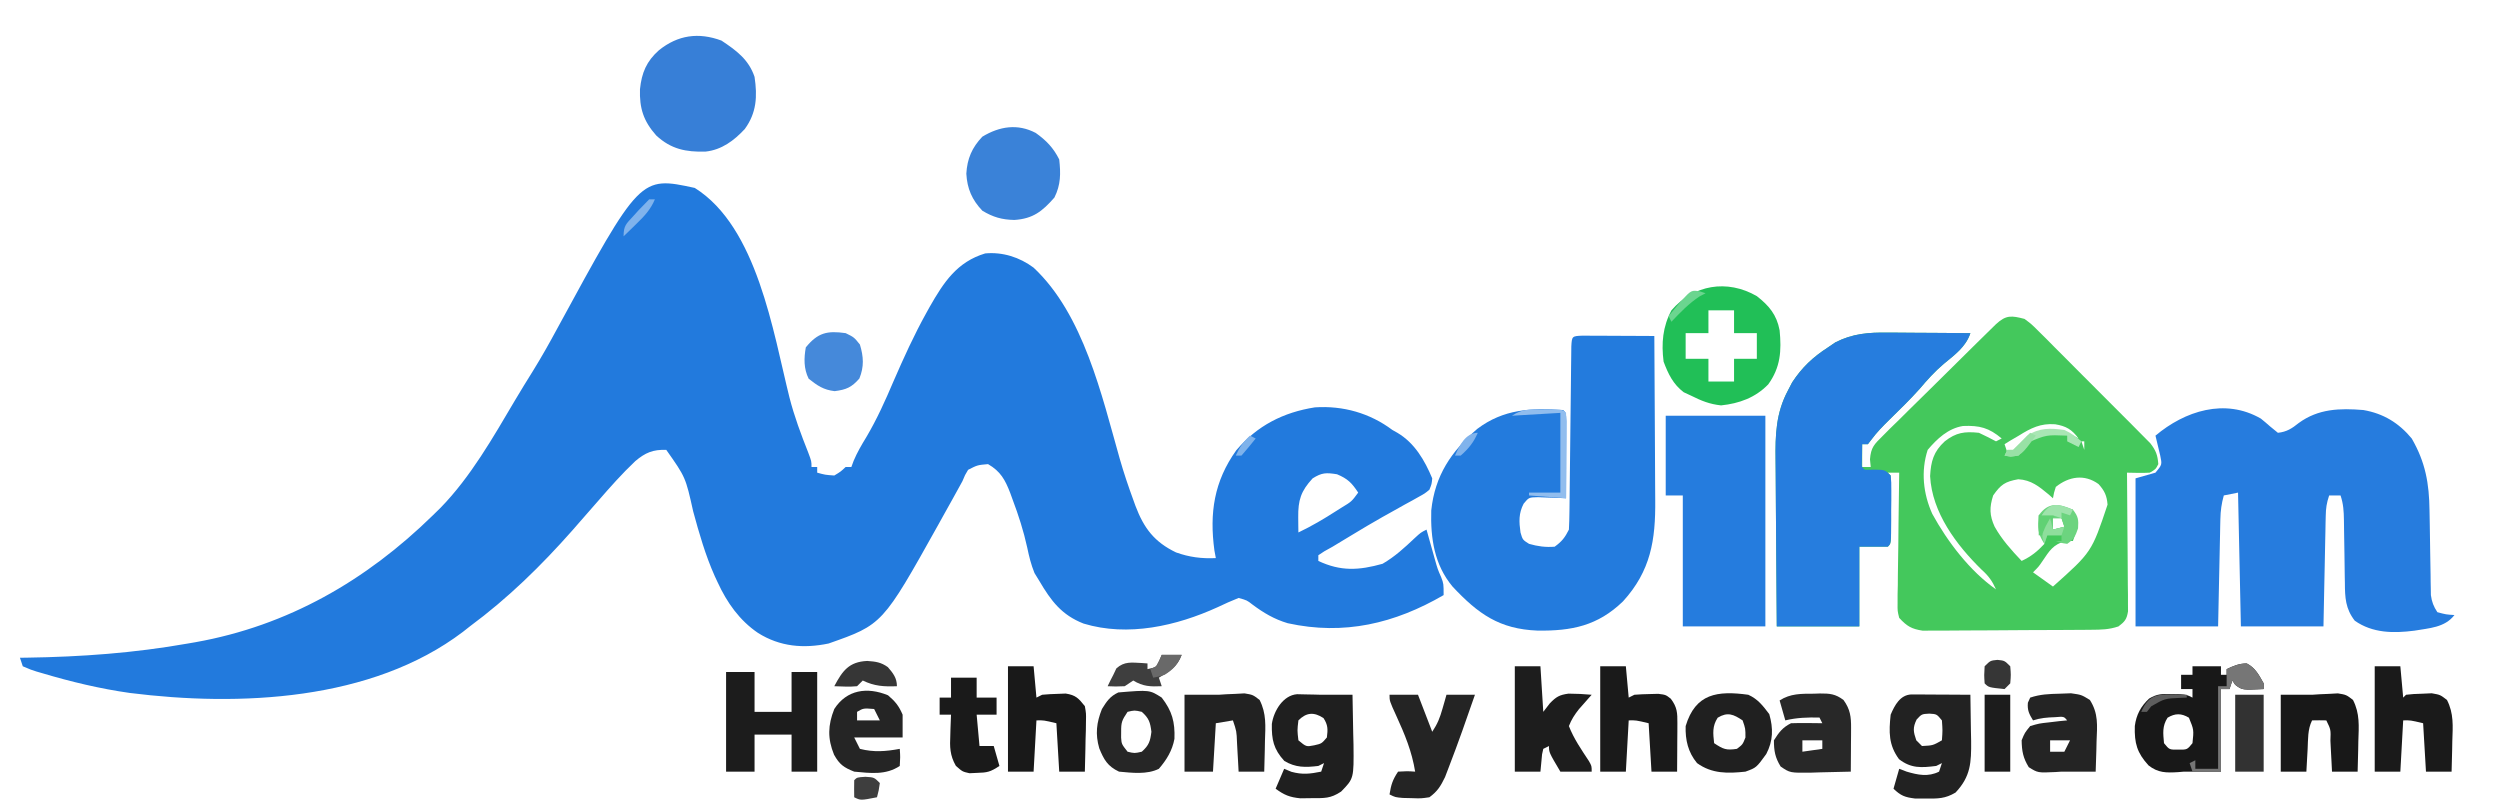 <?xml version="1.0" encoding="UTF-8"?>
<svg version="1.1" xmlns="http://www.w3.org/2000/svg" width="878" height="284">
<path d="M0 0 C21.936 13.725 27.507 50.564 33.248 73.557 C34.954 80.229 37.325 86.578 39.863 92.973 C41 96 41 96 41 98 C41.66 98 42.32 98 43 98 C43 98.66 43 99.32 43 100 C45.808 100.774 45.808 100.774 49 101 C51.248 99.648 51.248 99.648 53 98 C53.66 98 54.32 98 55 98 C55.263 97.288 55.525 96.577 55.796 95.843 C57.056 92.867 58.574 90.263 60.262 87.508 C64.007 81.171 66.936 74.64 69.812 67.875 C73.377 59.684 77.027 51.621 81.375 43.812 C81.755 43.126 82.135 42.439 82.527 41.732 C87.453 33.114 92.094 25.997 102 23 C108.137 22.432 114.091 24.339 119 28 C136.557 44.426 142.929 72.85 149.257 95.129 C150.672 100.054 152.293 104.879 154.062 109.688 C154.296 110.335 154.53 110.983 154.77 111.651 C157.757 119.563 161.45 124.362 169 128 C173.62 129.67 178.09 130.246 183 130 C182.835 129.113 182.67 128.226 182.5 127.312 C180.722 114.175 182.373 103.055 190.184 92.133 C197.557 83.475 206.659 78.815 217.812 77.062 C227.709 76.415 237.12 79.099 245 85 C245.59 85.334 246.181 85.668 246.789 86.012 C252.818 89.584 256.34 95.64 259 102 C258.807 104.022 258.807 104.022 258 106 C256.38 107.321 256.38 107.321 254.273 108.48 C253.496 108.918 252.718 109.356 251.917 109.807 C251.078 110.262 250.239 110.718 249.375 111.188 C247.64 112.159 245.906 113.132 244.172 114.105 C243.302 114.589 242.433 115.073 241.537 115.572 C237.856 117.644 234.238 119.812 230.625 122 C230.026 122.361 229.427 122.722 228.81 123.094 C227.206 124.062 225.603 125.031 224 126 C223.038 126.536 222.077 127.073 221.086 127.625 C220.398 128.079 219.709 128.532 219 129 C219 129.66 219 130.32 219 131 C226.866 134.71 233.26 134.331 241.562 132 C245.866 129.496 249.256 126.375 252.863 122.961 C255 121 255 121 257 120 C257.266 120.953 257.531 121.905 257.805 122.887 C258.334 124.768 258.334 124.768 258.875 126.688 C259.223 127.929 259.571 129.17 259.93 130.449 C260.903 133.898 260.903 133.898 262.133 136.707 C263 139 263 139 263 143 C245.805 152.978 228.04 157.227 208.25 152.875 C203.538 151.473 199.763 149.242 195.84 146.305 C193.927 144.814 193.927 144.814 191 144 C188.473 145.006 186.072 146.075 183.625 147.25 C169.174 153.835 152.15 157.728 136.551 153 C128.826 149.972 125.134 145.041 121 138 C120.165 136.639 120.165 136.639 119.312 135.25 C118.08 132.198 117.42 129.462 116.75 126.25 C115.479 120.45 113.714 114.983 111.625 109.438 C111.345 108.664 111.065 107.89 110.776 107.093 C109.005 102.529 107.411 99.54 103 97 C99.277 97.326 99.277 97.326 96 99 C94.911 100.796 94.911 100.796 94 103 C91.802 107.038 89.554 111.048 87.312 115.062 C86.712 116.145 86.112 117.227 85.494 118.342 C65.945 153.345 65.945 153.345 47 160 C38.199 161.834 29.944 161.132 22.25 156.312 C15.706 151.879 11.331 145.648 8.062 138.562 C7.729 137.85 7.395 137.138 7.052 136.404 C3.753 129.022 1.546 121.343 -0.566 113.551 C-3.219 101.62 -3.219 101.62 -10 92 C-14.676 91.817 -17.395 92.999 -20.875 95.938 C-25.548 100.348 -29.784 105.157 -34 110 C-34.895 111.023 -34.895 111.023 -35.809 112.066 C-36.367 112.704 -36.925 113.343 -37.5 114 C-38.666 115.333 -39.833 116.667 -41 118 C-41.944 119.085 -41.944 119.085 -42.906 120.191 C-53.949 132.697 -65.583 144.078 -79 154 C-79.802 154.632 -80.604 155.263 -81.43 155.914 C-113.477 180.199 -159.997 182.201 -198.432 177.364 C-208.848 175.888 -219.049 173.439 -229.125 170.438 C-229.807 170.24 -230.488 170.042 -231.191 169.839 C-233.07 169.246 -233.07 169.246 -236 168 C-236.33 167.01 -236.66 166.02 -237 165 C-236.208 164.991 -235.415 164.981 -234.599 164.972 C-215.453 164.691 -196.899 163.339 -178 160 C-177.141 159.852 -176.283 159.704 -175.398 159.551 C-142.877 153.757 -115.379 137.876 -92 115 C-90.662 113.691 -90.662 113.691 -89.297 112.355 C-78.691 101.479 -70.853 87.643 -63.16 74.633 C-61.094 71.14 -58.958 67.695 -56.812 64.25 C-53.841 59.443 -51.086 54.56 -48.406 49.586 C-19.18 -4.157 -19.18 -4.157 0 0 Z M217 102 C212.854 106.492 211.867 109.666 211.938 115.688 C211.947 116.681 211.956 117.675 211.965 118.699 C211.976 119.458 211.988 120.218 212 121 C216.661 118.773 220.98 116.23 225.312 113.438 C225.945 113.039 226.577 112.64 227.229 112.229 C230.672 110.156 230.672 110.156 233 107 C230.776 103.62 229.342 102.143 225.562 100.562 C221.701 99.953 220.284 99.959 217 102 Z " fill="#227ADD" transform="translate(244,66)"/>
<path d="M0 0 C2.461 1.833 2.461 1.833 4.888 4.257 C5.805 5.162 6.722 6.066 7.668 6.998 C8.65 7.993 9.632 8.989 10.613 9.984 C11.633 11.003 12.653 12.021 13.674 13.038 C15.808 15.169 17.933 17.308 20.051 19.454 C22.764 22.201 25.496 24.928 28.236 27.648 C30.344 29.746 32.443 31.854 34.538 33.964 C35.542 34.973 36.549 35.98 37.559 36.983 C38.969 38.387 40.364 39.806 41.759 41.226 C42.954 42.43 42.954 42.43 44.174 43.659 C46.161 46.206 46.756 47.802 47 51 C46.062 52.812 46.062 52.812 44 54 C41.325 54.159 38.682 54.051 36 54 C36.01 54.948 36.01 54.948 36.02 55.916 C36.086 62.486 36.132 69.055 36.165 75.625 C36.18 78.078 36.2 80.531 36.226 82.984 C36.263 86.506 36.28 90.028 36.293 93.551 C36.308 94.651 36.324 95.751 36.34 96.884 C36.34 97.905 36.34 98.926 36.341 99.978 C36.351 101.327 36.351 101.327 36.361 102.703 C35.923 105.488 35.232 106.327 33 108 C29.607 109.131 26.983 109.148 23.405 109.177 C22.739 109.184 22.074 109.19 21.388 109.197 C19.189 109.217 16.989 109.228 14.789 109.238 C14.037 109.242 13.285 109.246 12.51 109.251 C8.529 109.271 4.549 109.286 0.568 109.295 C-3.54 109.306 -7.647 109.341 -11.755 109.38 C-14.918 109.406 -18.08 109.415 -21.242 109.418 C-22.756 109.423 -24.27 109.435 -25.785 109.453 C-27.905 109.478 -30.025 109.477 -32.146 109.47 C-33.352 109.476 -34.557 109.482 -35.799 109.488 C-39.694 108.894 -41.343 107.889 -44 105 C-44.601 102.583 -44.601 102.583 -44.568 99.864 C-44.567 98.333 -44.567 98.333 -44.566 96.771 C-44.528 95.129 -44.528 95.129 -44.488 93.453 C-44.481 92.327 -44.474 91.2 -44.467 90.04 C-44.439 86.443 -44.376 82.847 -44.312 79.25 C-44.287 76.811 -44.265 74.372 -44.244 71.934 C-44.189 65.955 -44.105 59.978 -44 54 C-45.32 54 -46.64 54 -48 54 C-47.67 54.33 -47.34 54.66 -47 55 C-46.901 56.769 -46.869 58.541 -46.867 60.312 C-46.865 61.925 -46.865 61.925 -46.863 63.57 C-46.867 64.702 -46.871 65.834 -46.875 67 C-46.869 68.698 -46.869 68.698 -46.863 70.43 C-46.865 71.505 -46.866 72.58 -46.867 73.688 C-46.868 74.681 -46.869 75.675 -46.871 76.699 C-47 79 -47 79 -48 80 C-51.3 80 -54.6 80 -58 80 C-58 89.24 -58 98.48 -58 108 C-67.57 108 -77.14 108 -87 108 C-87.091 98.655 -87.164 89.31 -87.207 79.964 C-87.228 75.624 -87.256 71.284 -87.302 66.943 C-87.345 62.748 -87.369 58.553 -87.38 54.358 C-87.387 52.764 -87.401 51.17 -87.423 49.577 C-87.539 40.695 -87.318 33.026 -83 25 C-82.531 24.098 -82.062 23.195 -81.578 22.266 C-78.087 16.967 -74.32 13.436 -69 10 C-68.154 9.422 -67.309 8.845 -66.438 8.25 C-60.343 5.125 -54.719 4.718 -48.004 4.805 C-46.754 4.809 -46.754 4.809 -45.478 4.813 C-42.839 4.824 -40.201 4.849 -37.562 4.875 C-35.764 4.885 -33.965 4.894 -32.166 4.902 C-27.777 4.924 -23.389 4.959 -19 5 C-20.621 9.864 -24.519 12.617 -28.375 15.812 C-31.544 18.494 -34.157 21.42 -36.836 24.582 C-40.217 28.36 -43.846 31.887 -47.469 35.432 C-49.751 37.679 -51.859 39.809 -53.766 42.391 C-54.173 42.922 -54.58 43.453 -55 44 C-55.66 44 -56.32 44 -57 44 C-57 46.64 -57 49.28 -57 52 C-56.01 52 -55.02 52 -54 52 C-54.086 51.111 -54.173 50.222 -54.262 49.305 C-53.929 45.11 -52.772 44.037 -49.809 41.112 C-48.895 40.195 -47.98 39.278 -47.038 38.332 C-46.028 37.35 -45.018 36.368 -44.008 35.387 C-42.98 34.368 -41.954 33.347 -40.928 32.326 C-38.23 29.644 -35.513 26.982 -32.793 24.322 C-30.572 22.145 -28.364 19.955 -26.157 17.764 C-23.528 15.155 -20.894 12.551 -18.258 9.949 C-17.754 9.452 -17.25 8.954 -16.73 8.441 C-15.306 7.038 -13.878 5.64 -12.45 4.241 C-11.637 3.444 -10.824 2.647 -9.987 1.826 C-6.459 -1.416 -4.586 -1.195 0 0 Z M-2 41 C-3.485 41.866 -3.485 41.866 -5 42.75 C-5.66 43.163 -6.32 43.575 -7 44 C-6.67 44.99 -6.34 45.98 -6 47 C-2.297 45.766 -0.697 43.767 2 41 C6.451 38.775 12.523 39.527 17.125 41 C17.744 41.33 18.363 41.66 19 42 C16.627 38.801 14.591 37.63 10.75 37 C5.616 36.628 2.267 38.329 -2 41 Z M-34 46 C-36.428 53.478 -35.574 61.4 -32.387 68.469 C-27.023 78.259 -19.191 88.542 -10 95 C-11.303 92.081 -12.622 90.24 -15 88.125 C-23.902 79.409 -32.481 68.03 -33.145 55.207 C-32.861 50.027 -31.944 46.615 -28 43 C-24.003 39.867 -21.024 39.471 -16 40 C-13.978 40.954 -11.972 41.945 -10 43 C-9.34 42.67 -8.68 42.34 -8 42 C-12.47 38.236 -15.757 37.364 -21.602 37.609 C-26.814 38.458 -30.683 42.069 -34 46 Z M20 43 C20.33 43.99 20.66 44.98 21 46 C21 45.01 21 44.02 21 43 C20.67 43 20.34 43 20 43 Z M11 59 C10.34 61.056 10.34 61.056 10 63 C9.515 62.567 9.031 62.134 8.531 61.688 C5.133 58.864 2.342 56.563 -2.188 56.312 C-6.837 57.151 -8.298 58.151 -11 62 C-12.349 66.204 -12.291 68.983 -10.5 72.938 C-7.973 77.484 -4.561 81.239 -1 85 C2.328 83.448 4.486 81.694 7 79 C6.67 78.01 6.34 77.02 6 76 C5.625 72.5 5.625 72.5 6 69 C8.125 67 8.125 67 11 66 C14.312 66.312 14.312 66.312 17 67 C18.286 74.429 18.286 74.429 17 78 C16.134 78 15.268 78 14.375 78 C9.983 79.301 8.791 81.396 6.297 85.09 C5 87 5 87 3 89 C6.465 91.475 6.465 91.475 10 94 C23.607 81.865 23.607 81.865 29.172 65.234 C28.93 62.094 28.109 60.328 26 58 C21.054 54.418 15.593 55.325 11 59 Z M10 70 C10 71.32 10 72.64 10 74 C11.32 73.67 12.64 73.34 14 73 C13.67 72.01 13.34 71.02 13 70 C12.01 70 11.02 70 10 70 Z " fill="#44C85C" transform="translate(711,112)"/>
<path d="M0 0 C1.107 0.888 2.192 1.805 3.25 2.75 C4.611 3.864 4.611 3.864 6 5 C9.089 4.675 10.932 3.477 13.312 1.562 C20.217 -3.478 27.714 -3.671 36 -3 C43.029 -1.788 48.449 1.507 53 7 C57.842 15.386 59.13 22.809 59.246 32.316 C59.279 34.15 59.312 35.984 59.346 37.818 C59.393 40.697 59.438 43.577 59.477 46.456 C59.517 49.243 59.568 52.03 59.621 54.816 C59.63 55.677 59.638 56.537 59.647 57.424 C59.663 58.228 59.68 59.033 59.697 59.862 C59.712 60.918 59.712 60.918 59.728 61.996 C60.053 64.393 60.671 65.979 62 68 C65.059 68.816 65.059 68.816 68 69 C64.614 73.432 59.109 73.592 53.941 74.492 C46.597 75.438 39.266 75.386 33 71 C29.73 66.792 29.546 62.886 29.523 57.742 C29.508 56.957 29.492 56.172 29.476 55.364 C29.429 52.868 29.401 50.372 29.375 47.875 C29.338 45.371 29.298 42.868 29.252 40.365 C29.225 38.81 29.204 37.255 29.189 35.7 C29.143 32.544 29.006 30.017 28 27 C26.68 27 25.36 27 24 27 C23.088 29.736 22.853 31.461 22.795 34.288 C22.775 35.149 22.755 36.009 22.734 36.896 C22.718 37.821 22.701 38.746 22.684 39.699 C22.652 41.124 22.652 41.124 22.621 42.579 C22.555 45.615 22.496 48.651 22.438 51.688 C22.394 53.745 22.351 55.803 22.307 57.861 C22.199 62.907 22.1 67.954 22 73 C12.43 73 2.86 73 -7 73 C-7.33 57.49 -7.66 41.98 -8 26 C-9.65 26.33 -11.3 26.66 -13 27 C-13.795 29.823 -14.144 32.38 -14.205 35.31 C-14.225 36.15 -14.245 36.991 -14.266 37.857 C-14.291 39.204 -14.291 39.204 -14.316 40.578 C-14.337 41.505 -14.358 42.431 -14.379 43.386 C-14.445 46.341 -14.504 49.295 -14.562 52.25 C-14.606 54.255 -14.649 56.26 -14.693 58.266 C-14.801 63.177 -14.9 68.088 -15 73 C-24.57 73 -34.14 73 -44 73 C-44 55.84 -44 38.68 -44 21 C-41.69 20.34 -39.38 19.68 -37 19 C-34.663 16.188 -34.663 16.188 -35.312 13.062 C-35.843 10.698 -36.406 8.349 -37 6 C-26.69 -2.681 -12.603 -7.262 0 0 Z " fill="#267CDE" transform="translate(794,147)"/>
<path d="M0 0 C1.168 0.005 2.336 0.01 3.539 0.016 C4.799 0.019 6.059 0.022 7.357 0.026 C8.698 0.034 10.038 0.042 11.379 0.051 C12.723 0.056 14.067 0.061 15.412 0.065 C18.713 0.077 22.015 0.093 25.316 0.114 C25.386 9.328 25.439 18.543 25.472 27.758 C25.487 32.038 25.508 36.318 25.542 40.597 C25.575 44.734 25.593 48.871 25.601 53.008 C25.606 54.579 25.617 56.151 25.633 57.722 C25.773 71.784 24.065 82.61 14.312 93.313 C5.438 101.901 -3.699 103.74 -15.693 103.58 C-29.067 103.06 -36.529 97.751 -45.535 88.137 C-51.952 80.456 -53.306 71.161 -53.028 61.383 C-51.739 49.127 -46.02 40.637 -36.871 32.739 C-27.596 25.747 -17.973 25.356 -6.684 26.114 C-5.684 27.114 -5.684 27.114 -5.57 29.981 C-5.576 31.233 -5.581 32.484 -5.586 33.774 C-5.588 34.438 -5.589 35.103 -5.59 35.787 C-5.596 37.917 -5.609 40.046 -5.621 42.176 C-5.626 43.617 -5.631 45.058 -5.635 46.498 C-5.646 50.037 -5.663 53.575 -5.684 57.114 C-6.587 57.067 -7.491 57.021 -8.422 56.973 C-9.602 56.937 -10.781 56.901 -11.996 56.864 C-13.168 56.817 -14.34 56.771 -15.547 56.723 C-18.754 56.796 -18.754 56.796 -20.577 59.004 C-22.361 62.404 -22.214 65.374 -21.684 69.114 C-20.938 71.691 -20.938 71.691 -18.684 73.114 C-15.641 73.995 -12.846 74.371 -9.684 74.114 C-7.132 72.264 -6.074 70.894 -4.684 68.114 C-4.568 65.995 -4.517 63.873 -4.494 61.752 C-4.486 61.1 -4.478 60.448 -4.469 59.776 C-4.452 58.359 -4.437 56.942 -4.423 55.525 C-4.402 53.285 -4.375 51.046 -4.347 48.806 C-4.277 43.246 -4.217 37.685 -4.158 32.124 C-4.107 27.425 -4.052 22.726 -3.992 18.027 C-3.965 15.815 -3.945 13.603 -3.924 11.391 C-3.907 10.042 -3.89 8.694 -3.873 7.346 C-3.861 6.164 -3.848 4.982 -3.835 3.764 C-3.631 0.181 -3.591 0.152 0 0 Z " fill="#237BDD" transform="translate(555.684,117.886)"/>
<path d="M0 0 C1.25 0.004 1.25 0.004 2.526 0.009 C5.165 0.02 7.803 0.045 10.441 0.07 C12.24 0.08 14.039 0.089 15.838 0.098 C20.227 0.12 24.615 0.154 29.004 0.195 C27.383 5.059 23.485 7.812 19.629 11.008 C16.46 13.689 13.847 16.615 11.168 19.777 C7.787 23.555 4.158 27.083 0.535 30.627 C-1.747 32.874 -3.855 35.004 -5.762 37.586 C-6.169 38.117 -6.576 38.648 -6.996 39.195 C-7.656 39.195 -8.316 39.195 -8.996 39.195 C-9.017 40.495 -9.037 41.794 -9.059 43.133 C-9.07 43.864 -9.082 44.595 -9.094 45.348 C-9.202 47.213 -9.202 47.213 -7.996 48.195 C-6.295 48.164 -6.295 48.164 -4.559 48.133 C-0.996 48.195 -0.996 48.195 1.004 50.195 C1.247 52.61 1.247 52.61 1.234 55.605 C1.232 56.677 1.231 57.749 1.229 58.854 C1.21 60.539 1.21 60.539 1.191 62.258 C1.191 63.385 1.19 64.512 1.189 65.674 C1.144 74.055 1.144 74.055 0.004 75.195 C-3.296 75.195 -6.596 75.195 -9.996 75.195 C-9.996 84.435 -9.996 93.675 -9.996 103.195 C-19.566 103.195 -29.136 103.195 -38.996 103.195 C-39.087 93.85 -39.16 84.505 -39.203 75.159 C-39.224 70.819 -39.252 66.479 -39.298 62.139 C-39.342 57.944 -39.365 53.749 -39.376 49.553 C-39.383 47.96 -39.397 46.366 -39.419 44.772 C-39.535 35.89 -39.314 28.221 -34.996 20.195 C-34.527 19.293 -34.058 18.391 -33.574 17.461 C-30.083 12.162 -26.316 8.631 -20.996 5.195 C-20.15 4.618 -19.305 4.04 -18.434 3.445 C-12.339 0.32 -6.715 -0.087 0 0 Z " fill="#267DDE" transform="translate(662.996,116.805)"/>
<path d="M0 0 C11.55 0 23.1 0 35 0 C35 24.42 35 48.84 35 74 C25.43 74 15.86 74 6 74 C6 58.82 6 43.64 6 28 C4.02 28 2.04 28 0 28 C0 18.76 0 9.52 0 0 Z " fill="#257CDE" transform="translate(585,146)"/>
<path d="M0 0 C5.19 3.46 9.563 6.619 11.625 12.75 C12.643 19.599 12.351 25.375 8.191 31.062 C4.42 35.126 0.078 38.376 -5.574 38.988 C-12.484 39.194 -17.736 38.13 -22.91 33.324 C-27.422 28.234 -28.816 23.74 -28.617 17.086 C-28.017 11.297 -26.327 7.265 -21.938 3.375 C-15.298 -1.942 -8.075 -2.991 0 0 Z " fill="#377FD7" transform="translate(253.375,14.25)"/>
<path d="M0 0 C4.292 3.361 6.967 6.525 8 12 C8.708 19.204 8.324 25.017 4 31 C-0.551 35.678 -6.171 37.702 -12.562 38.375 C-16.557 37.939 -19.414 36.793 -23 35 C-24.33 34.381 -24.33 34.381 -25.688 33.75 C-29.385 30.952 -31.122 27.341 -32.75 23 C-33.557 16.548 -33.072 10.777 -30 5 C-22.251 -3.99 -10.468 -6.039 0 0 Z M-17 5 C-17 7.64 -17 10.28 -17 13 C-19.64 13 -22.28 13 -25 13 C-25 15.97 -25 18.94 -25 22 C-22.36 22 -19.72 22 -17 22 C-17 24.64 -17 27.28 -17 30 C-14.03 30 -11.06 30 -8 30 C-8 27.36 -8 24.72 -8 22 C-5.36 22 -2.72 22 0 22 C0 19.03 0 16.06 0 13 C-2.64 13 -5.28 13 -8 13 C-8 10.36 -8 7.72 -8 5 C-10.97 5 -13.94 5 -17 5 Z " fill="#21BF57" transform="translate(617,104)"/>
<path d="M0 0 C3.061 1.58 4.264 4.072 5.938 7 C5.938 7.66 5.938 8.32 5.938 9 C-1.57 9.369 -1.57 9.369 -4.062 7.5 C-4.558 6.758 -4.558 6.758 -5.062 6 C-5.393 6.99 -5.723 7.98 -6.062 9 C-7.053 9 -8.043 9 -9.062 9 C-9.062 18.57 -9.062 28.14 -9.062 38 C-13.396 38 -17.729 38 -22.062 38 C-22.739 38.058 -23.416 38.116 -24.113 38.176 C-28.254 38.426 -31.155 38.449 -34.5 35.812 C-38.544 31.374 -39.488 28.048 -39.316 21.992 C-38.809 18.013 -37.203 15.072 -34.305 12.348 C-31.494 10.658 -29.694 10.662 -26.438 10.75 C-25.476 10.765 -24.514 10.781 -23.523 10.797 C-21.062 11 -21.062 11 -19.062 12 C-19.062 11.01 -19.062 10.02 -19.062 9 C-20.383 9 -21.703 9 -23.062 9 C-23.062 7.35 -23.062 5.7 -23.062 4 C-21.742 4 -20.422 4 -19.062 4 C-19.062 3.01 -19.062 2.02 -19.062 1 C-15.762 1 -12.463 1 -9.062 1 C-9.062 1.99 -9.062 2.98 -9.062 4 C-8.402 4 -7.742 4 -7.062 4 C-7.062 3.34 -7.062 2.68 -7.062 2 C-4.639 0.855 -2.703 0 0 0 Z M-27.812 19.062 C-29.736 22.043 -29.376 24.547 -29.062 28 C-27.177 30.316 -27.177 30.316 -24.062 30.25 C-20.948 30.316 -20.948 30.316 -19.062 28 C-18.569 23.295 -18.569 23.295 -20.312 19.062 C-22.957 17.457 -25.168 17.457 -27.812 19.062 Z " fill="#181818" transform="translate(789.062,233)"/>
<path d="M0 0 C3.711 2.641 6.213 5.238 8.25 9.312 C8.794 14.267 8.814 18.184 6.562 22.688 C2.289 27.538 -0.934 30.125 -7.5 30.562 C-11.86 30.466 -14.961 29.6 -18.75 27.312 C-22.392 23.478 -24.074 19.588 -24.375 14.312 C-24.074 9.037 -22.392 5.147 -18.75 1.312 C-12.702 -2.339 -6.353 -3.34 0 0 Z " fill="#3A82D8" transform="translate(363.75,46.688)"/>
<path d="M0 0 C0.958 0.005 1.917 0.01 2.904 0.016 C4.456 0.021 4.456 0.021 6.039 0.026 C7.127 0.034 8.216 0.042 9.338 0.051 C10.976 0.058 10.976 0.058 12.648 0.065 C15.357 0.077 18.066 0.093 20.775 0.114 C20.863 4.322 20.916 8.53 20.963 12.739 C20.988 13.928 21.013 15.118 21.039 16.344 C21.102 23.883 20.918 28.782 15.56 34.461 C11.935 36.612 9.406 36.613 5.213 36.551 C3.262 36.549 3.262 36.549 1.271 36.547 C-2.277 36.107 -3.688 35.547 -6.225 33.114 C-5.235 29.649 -5.235 29.649 -4.225 26.114 C-3.359 26.444 -2.492 26.774 -1.6 27.114 C2.368 28.289 5.966 29.018 9.775 27.114 C10.105 26.124 10.435 25.134 10.775 24.114 C10.115 24.444 9.455 24.774 8.775 25.114 C3.568 25.759 -0.042 26.031 -4.287 22.739 C-7.97 17.749 -7.876 13.194 -7.225 7.114 C-5.783 3.719 -3.885 0.198 0 0 Z M1.9 8.801 C0.474 11.733 0.733 13.067 1.775 16.114 C2.435 16.774 3.095 17.434 3.775 18.114 C7.601 17.926 7.601 17.926 10.775 16.114 C11.025 12.655 11.025 12.655 10.775 9.114 C8.95 6.895 8.95 6.895 6.338 6.739 C3.68 6.886 3.68 6.886 1.9 8.801 Z " fill="#222222" transform="translate(671.225,243.886)"/>
<path d="M0 0 C3.3 0 6.6 0 10 0 C10 4.62 10 9.24 10 14 C14.29 14 18.58 14 23 14 C23 9.38 23 4.76 23 0 C25.97 0 28.94 0 32 0 C32 11.55 32 23.1 32 35 C29.03 35 26.06 35 23 35 C23 30.71 23 26.42 23 22 C18.71 22 14.42 22 10 22 C10 26.29 10 30.58 10 35 C6.7 35 3.4 35 0 35 C0 23.45 0 11.9 0 0 Z " fill="#1C1C1C" transform="translate(255,236)"/>
<path d="M0 0 C0.98 0.023 1.959 0.046 2.969 0.07 C3.948 0.088 4.928 0.106 5.938 0.125 C7.19 0.16 7.19 0.16 8.469 0.195 C9.129 0.195 9.789 0.195 10.469 0.195 C13.469 0.195 16.469 0.195 19.469 0.195 C19.585 4.737 19.656 9.278 19.719 13.82 C19.752 15.106 19.786 16.391 19.82 17.715 C19.944 29.608 19.944 29.608 15.469 34.195 C11.716 36.697 9.571 36.495 5.094 36.508 C3.787 36.525 2.48 36.541 1.133 36.559 C-2.633 36.185 -4.514 35.403 -7.531 33.195 C-6.046 29.73 -6.046 29.73 -4.531 26.195 C-3.263 26.721 -3.263 26.721 -1.969 27.258 C1.919 28.318 4.553 27.978 8.469 27.195 C8.799 26.205 9.129 25.215 9.469 24.195 C8.809 24.525 8.149 24.855 7.469 25.195 C2.93 25.739 -0.486 25.818 -4.469 23.445 C-8.261 19.308 -8.968 15.943 -8.859 10.449 C-8.185 5.816 -4.897 0.378 0 0 Z M0.469 9.195 C0.052 12.695 0.052 12.695 0.469 16.195 C3.228 18.492 3.228 18.492 6.031 17.945 C8.619 17.357 8.619 17.357 10.469 15.195 C10.834 12.349 10.871 10.809 9.281 8.383 C5.91 6.174 3.276 6.388 0.469 9.195 Z " fill="#1F1F1F" transform="translate(455.531,243.805)"/>
<path d="M0 0 C2.97 0 5.94 0 9 0 C9.33 3.63 9.66 7.26 10 11 C10.66 10.67 11.32 10.34 12 10 C13.786 9.827 15.581 9.733 17.375 9.688 C18.331 9.65 19.288 9.613 20.273 9.574 C23.811 10.127 24.782 11.234 27 14 C27.454 16.565 27.454 16.565 27.391 19.422 C27.371 20.959 27.371 20.959 27.352 22.527 C27.318 23.591 27.285 24.654 27.25 25.75 C27.232 26.829 27.214 27.908 27.195 29.02 C27.148 31.681 27.082 34.34 27 37 C24.03 37 21.06 37 18 37 C17.67 31.39 17.34 25.78 17 20 C12.523 18.935 12.523 18.935 10 19 C9.67 24.94 9.34 30.88 9 37 C6.03 37 3.06 37 0 37 C0 24.79 0 12.58 0 0 Z " fill="#191919" transform="translate(354,234)"/>
<path d="M0 0 C2.97 0 5.94 0 9 0 C9.33 3.63 9.66 7.26 10 11 C10.33 10.67 10.66 10.34 11 10 C13.582 9.727 13.582 9.727 16.812 9.625 C17.871 9.576 18.929 9.527 20.02 9.477 C23 10 23 10 25.371 11.816 C27.818 16.599 27.426 21.028 27.25 26.312 C27.232 27.339 27.214 28.366 27.195 29.424 C27.148 31.95 27.083 34.475 27 37 C24.03 37 21.06 37 18 37 C17.67 31.39 17.34 25.78 17 20 C12.523 18.935 12.523 18.935 10 19 C9.67 24.94 9.34 30.88 9 37 C6.03 37 3.06 37 0 37 C0 24.79 0 12.58 0 0 Z " fill="#1A1A1A" transform="translate(834,234)"/>
<path d="M0 0 C2.97 0 5.94 0 9 0 C9.33 3.63 9.66 7.26 10 11 C10.66 10.67 11.32 10.34 12 10 C13.808 9.853 15.623 9.779 17.438 9.75 C18.89 9.711 18.89 9.711 20.371 9.672 C23 10 23 10 24.785 11.391 C27.039 14.377 27.119 16.319 27.098 20.008 C27.094 20.994 27.091 21.98 27.088 22.996 C27.08 24.029 27.071 25.061 27.062 26.125 C27.058 27.165 27.053 28.206 27.049 29.277 C27.037 31.852 27.021 34.426 27 37 C24.03 37 21.06 37 18 37 C17.67 31.39 17.34 25.78 17 20 C12.523 18.935 12.523 18.935 10 19 C9.67 24.94 9.34 30.88 9 37 C6.03 37 3.06 37 0 37 C0 24.79 0 12.58 0 0 Z " fill="#1A1A1A" transform="translate(562,234)"/>
<path d="M0 0 C2.97 0 5.94 0 9 0 C9.33 5.28 9.66 10.56 10 16 C11.145 14.515 11.145 14.515 12.312 13 C14.539 10.714 15.644 10.05 18.848 9.602 C21.587 9.623 24.274 9.738 27 10 C26.59 10.459 26.18 10.918 25.758 11.391 C25.219 12.004 24.68 12.618 24.125 13.25 C23.591 13.853 23.058 14.457 22.508 15.078 C20.991 17.012 19.876 18.702 19 21 C20.71 25.425 23.415 29.312 26.012 33.266 C27 35 27 35 27 37 C23.37 37 19.74 37 16 37 C12 30.25 12 30.25 12 28 C11.34 28.33 10.68 28.66 10 29 C9.535 30.895 9.535 30.895 9.375 33.062 C9.251 34.362 9.127 35.661 9 37 C6.03 37 3.06 37 0 37 C0 24.79 0 12.58 0 0 Z " fill="#1D1D1D" transform="translate(532,234)"/>
<path d="M0 0 C1.067 -0.037 1.067 -0.037 2.156 -0.074 C5.649 -0.094 7.613 0.084 10.438 2.211 C12.812 5.499 13.123 8.104 13.098 12.043 C13.094 12.936 13.091 13.828 13.088 14.748 C13.08 15.677 13.071 16.606 13.062 17.562 C13.058 18.503 13.053 19.443 13.049 20.412 C13.037 22.733 13.021 25.054 13 27.375 C9.417 27.491 5.834 27.562 2.25 27.625 C1.234 27.659 0.218 27.692 -0.828 27.727 C-8.34 27.825 -8.34 27.825 -11.641 25.574 C-13.594 22.414 -14 20.083 -14 16.375 C-12.234 13.573 -10.97 11.86 -8 10.375 C-6.126 10.305 -4.25 10.291 -2.375 10.312 C-0.871 10.326 -0.871 10.326 0.664 10.34 C1.435 10.351 2.206 10.363 3 10.375 C2.67 9.715 2.34 9.055 2 8.375 C-2.161 8.293 -5.947 8.393 -10 9.375 C-10.66 7.065 -11.32 4.755 -12 2.375 C-8.221 -0.085 -4.36 0.008 0 0 Z M-4 16.375 C-4 17.695 -4 19.015 -4 20.375 C-0.535 19.88 -0.535 19.88 3 19.375 C3 18.385 3 17.395 3 16.375 C0.69 16.375 -1.62 16.375 -4 16.375 Z " fill="#282828" transform="translate(637,243.625)"/>
<path d="M0 0 C4 0 8 0 12 0 C12.884 -0.058 13.769 -0.116 14.68 -0.176 C16.261 -0.243 16.261 -0.243 17.875 -0.312 C19.449 -0.4 19.449 -0.4 21.055 -0.488 C24 0 24 0 26.367 1.812 C28.818 6.597 28.426 11.024 28.25 16.312 C28.232 17.339 28.214 18.366 28.195 19.424 C28.148 21.95 28.083 24.475 28 27 C25.03 27 22.06 27 19 27 C18.939 25.868 18.879 24.736 18.816 23.57 C18.732 22.089 18.647 20.607 18.562 19.125 C18.523 18.379 18.484 17.632 18.443 16.863 C18.284 12.8 18.284 12.8 17 9 C15.02 9.33 13.04 9.66 11 10 C10.67 15.61 10.34 21.22 10 27 C6.7 27 3.4 27 0 27 C0 18.09 0 9.18 0 0 Z " fill="#222222" transform="translate(416,244)"/>
<path d="M0 0 C3.3 0 6.6 0 10 0 C11.65 4.29 13.3 8.58 15 13 C16.904 10.144 17.695 8.069 18.625 4.812 C18.885 3.911 19.146 3.01 19.414 2.082 C19.607 1.395 19.801 0.708 20 0 C23.3 0 26.6 0 30 0 C27.073 8.479 24.108 16.945 20.875 25.312 C20.419 26.505 19.962 27.697 19.492 28.926 C17.956 32.091 16.843 33.934 14 36 C11.055 36.426 11.055 36.426 7.875 36.312 C6.293 36.276 6.293 36.276 4.68 36.238 C2 36 2 36 0 35 C0.547 31.625 1.055 29.918 3 27 C6.125 26.812 6.125 26.812 9 27 C7.862 19.921 5.356 13.884 2.388 7.41 C0 2.179 0 2.179 0 0 Z " fill="#242424" transform="translate(488,244)"/>
<path d="M0 0 C1.307 -0.049 2.614 -0.098 3.961 -0.148 C7.625 0.375 7.625 0.375 10.582 2.191 C13.628 6.939 13.167 11.177 12.938 16.688 C12.915 17.714 12.892 18.741 12.869 19.799 C12.81 22.326 12.728 24.85 12.625 27.375 C8.625 27.375 4.625 27.375 0.625 27.375 C-0.425 27.445 -0.425 27.445 -1.496 27.516 C-7.683 27.808 -7.683 27.808 -10.875 25.812 C-12.876 22.56 -13.308 20.188 -13.375 16.375 C-12.297 13.734 -12.297 13.734 -10.375 11.375 C-7.238 10.449 -7.238 10.449 -3.688 10.062 C-1.918 9.852 -1.918 9.852 -0.113 9.637 C0.79 9.55 1.694 9.464 2.625 9.375 C1.47 7.993 1.47 7.993 -1.688 8.25 C-4.521 8.346 -6.711 8.523 -9.375 9.375 C-10.742 7.123 -11.416 5.849 -11.188 3.188 C-10.919 2.589 -10.651 1.991 -10.375 1.375 C-6.802 0.184 -3.767 0.096 0 0 Z M-3.375 16.375 C-3.375 17.695 -3.375 19.015 -3.375 20.375 C-1.725 20.375 -0.075 20.375 1.625 20.375 C2.285 19.055 2.945 17.735 3.625 16.375 C1.315 16.375 -0.995 16.375 -3.375 16.375 Z " fill="#242424" transform="translate(723.375,243.625)"/>
<path d="M0 0 C3.416 1.551 5.121 3.842 7.375 6.812 C8.812 11.84 8.724 16.204 6.312 20.812 C2.828 25.615 2.828 25.615 -1 27 C-7.187 27.672 -12.789 27.778 -18 24 C-21.156 20.191 -22.149 15.895 -22 11 C-18.558 -0.472 -10.832 -1.486 0 0 Z M-10.75 8.062 C-12.691 11.072 -12.38 13.519 -12 17 C-8.779 19.148 -7.74 19.561 -4 19 C-1.971 17.462 -1.971 17.462 -1 15 C-0.993 11.873 -0.993 11.873 -2 9 C-5.186 6.876 -7.252 5.939 -10.75 8.062 Z " fill="#202020" transform="translate(614,244)"/>
<path d="M0 0 C3.667 0 7.333 0 11 0 C11.884 -0.058 12.769 -0.116 13.68 -0.176 C15.261 -0.243 15.261 -0.243 16.875 -0.312 C18.449 -0.4 18.449 -0.4 20.055 -0.488 C23 0 23 0 25.367 1.812 C27.818 6.597 27.426 11.024 27.25 16.312 C27.232 17.339 27.214 18.366 27.195 19.424 C27.148 21.95 27.083 24.475 27 27 C24.03 27 21.06 27 18 27 C17.939 25.784 17.879 24.569 17.816 23.316 C17.732 21.732 17.647 20.147 17.562 18.562 C17.523 17.76 17.484 16.958 17.443 16.131 C17.595 12.248 17.595 12.248 16 9 C14.334 8.959 12.666 8.957 11 9 C9.414 12.172 9.621 15.635 9.438 19.125 C9.394 19.879 9.351 20.633 9.307 21.41 C9.201 23.273 9.1 25.137 9 27 C6.03 27 3.06 27 0 27 C0 18.09 0 9.18 0 0 Z " fill="#181818" transform="translate(801,244)"/>
<path d="M0 0 C2.544 2.17 3.818 3.716 5.125 6.812 C5.125 9.453 5.125 12.092 5.125 14.812 C-0.485 14.812 -6.095 14.812 -11.875 14.812 C-11.215 16.133 -10.555 17.453 -9.875 18.812 C-4.978 20.061 -0.81 19.719 4.125 18.812 C4.312 21.688 4.312 21.688 4.125 24.812 C-0.772 28.077 -6.154 27.354 -11.875 26.812 C-15.553 25.354 -17.05 24.297 -18.961 20.859 C-21.281 15.189 -21.138 10.48 -18.875 4.812 C-14.489 -1.979 -7.323 -3.025 0 0 Z M-10.875 5.812 C-10.875 6.803 -10.875 7.793 -10.875 8.812 C-8.235 8.812 -5.595 8.812 -2.875 8.812 C-3.535 7.492 -4.195 6.173 -4.875 4.812 C-8.651 4.514 -8.651 4.514 -10.875 5.812 Z " fill="#252525" transform="translate(311.875,244.188)"/>
<path d="M0 0 C3.636 4.717 4.692 8.546 4.465 14.492 C3.7 18.616 1.719 21.844 -1 25 C-5.188 27.094 -10.438 26.415 -15 26 C-19.02 24.113 -20.31 21.791 -21.938 17.812 C-23.386 12.818 -22.908 8.803 -21 4 C-19.298 1.276 -18.174 -0.455 -15.25 -1.812 C-4.269 -2.728 -4.269 -2.728 0 0 Z M-12 5 C-13.998 7.997 -14.276 8.633 -14.25 12 C-14.255 12.681 -14.26 13.361 -14.266 14.062 C-14.099 16.324 -14.099 16.324 -12 19 C-9.543 19.584 -9.543 19.584 -7 19 C-4.491 16.75 -4.043 15.347 -3.625 12 C-4.043 8.653 -4.491 7.25 -7 5 C-9.543 4.416 -9.543 4.416 -12 5 Z " fill="#262626" transform="translate(408,245)"/>
<path d="M0 0 C2.97 0 5.94 0 9 0 C9 2.31 9 4.62 9 7 C11.31 7 13.62 7 16 7 C16 8.98 16 10.96 16 13 C13.69 13 11.38 13 9 13 C9.33 16.63 9.66 20.26 10 24 C11.65 24 13.3 24 15 24 C15.66 26.31 16.32 28.62 17 31 C13.836 33.109 12.735 33.344 9.062 33.438 C7.781 33.497 7.781 33.497 6.473 33.559 C4 33 4 33 1.699 30.961 C-0.41 27.285 -0.454 24.295 -0.25 20.188 C-0.232 19.495 -0.214 18.802 -0.195 18.088 C-0.149 16.391 -0.077 14.695 0 13 C-1.32 13 -2.64 13 -4 13 C-4 11.02 -4 9.04 -4 7 C-2.68 7 -1.36 7 0 7 C0 4.69 0 2.38 0 0 Z " fill="#1A1A1A" transform="translate(334,238)"/>
<path d="M0 0 C2.938 1.438 2.938 1.438 5 4 C6.293 8.303 6.504 11.752 4.812 15.938 C2.068 19.06 0.232 19.839 -3.875 20.375 C-7.822 19.901 -9.91 18.443 -13 16 C-14.753 12.494 -14.678 8.816 -14 5 C-9.788 -0.16 -6.51 -0.93 0 0 Z " fill="#4589DA" transform="translate(297,117)"/>
<path d="M0 0 C3.3 0 6.6 0 10 0 C10 8.91 10 17.82 10 27 C6.7 27 3.4 27 0 27 C0 18.09 0 9.18 0 0 Z " fill="#323232" transform="translate(785,244)"/>
<path d="M0 0 C2.97 0 5.94 0 9 0 C9 8.91 9 17.82 9 27 C6.03 27 3.06 27 0 27 C0 18.09 0 9.18 0 0 Z " fill="#1C1C1C" transform="translate(697,244)"/>
<path d="M0 0 C2.31 0 4.62 0 7 0 C5.498 4.206 2.714 5.739 -1 8 C-0.67 8.99 -0.34 9.98 0 11 C-3.947 11.179 -6.598 11.094 -10 9 C-10.99 9.66 -11.98 10.32 -13 11 C-16.188 11.125 -16.188 11.125 -19 11 C-18.372 9.648 -17.696 8.318 -17 7 C-16.649 6.258 -16.299 5.515 -15.938 4.75 C-13.097 2.184 -10.565 2.694 -6.863 2.859 C-5.941 2.929 -5.941 2.929 -5 3 C-5 3.66 -5 4.32 -5 5 C-1.887 4.331 -1.887 4.331 -0.812 1.938 C-0.544 1.298 -0.276 0.659 0 0 Z " fill="#3E3E3E" transform="translate(408,230)"/>
<path d="M0 0 C3.061 1.58 4.264 4.072 5.938 7 C5.938 7.66 5.938 8.32 5.938 9 C-1.57 9.369 -1.57 9.369 -4.062 7.5 C-4.393 7.005 -4.723 6.51 -5.062 6 C-5.393 6.99 -5.723 7.98 -6.062 9 C-7.053 9 -8.043 9 -9.062 9 C-9.062 18.57 -9.062 28.14 -9.062 38 C-12.363 38 -15.662 38 -19.062 38 C-19.558 36.515 -19.558 36.515 -20.062 35 C-19.073 34.505 -19.073 34.505 -18.062 34 C-18.062 34.99 -18.062 35.98 -18.062 37 C-15.422 37 -12.783 37 -10.062 37 C-10.062 27.43 -10.062 17.86 -10.062 8 C-9.072 8 -8.082 8 -7.062 8 C-7.062 6.02 -7.062 4.04 -7.062 2 C-4.639 0.855 -2.703 0 0 0 Z " fill="#767676" transform="translate(789.062,233)"/>
<path d="M0 0 C1.886 2.379 2.034 3.539 1.812 6.562 C0.93 9.211 0.325 10.45 -2 12 C-4.188 11.688 -4.188 11.688 -6 11 C-5.34 11 -4.68 11 -4 11 C-4 10.34 -4 9.68 -4 9 C-5.65 9 -7.3 9 -9 9 C-9.33 9.99 -9.66 10.98 -10 12 C-12.463 8.305 -12.39 6.367 -12 2 C-8.684 -2.737 -4.879 -2.18 0 0 Z M-7 3 C-7 4.32 -7 5.64 -7 7 C-5.68 6.67 -4.36 6.34 -3 6 C-3.33 5.01 -3.66 4.02 -4 3 C-4.99 3 -5.98 3 -7 3 Z " fill="#6CD47F" transform="translate(728,179)"/>
<path d="M0 0 C2.981 0.211 4.815 0.431 7.258 2.172 C9.096 4.293 10.438 5.997 10.438 8.875 C5.889 9.053 2.558 8.873 -1.562 6.875 C-2.223 7.535 -2.882 8.195 -3.562 8.875 C-6.251 9.145 -8.854 8.962 -11.562 8.875 C-8.701 3.466 -6.404 0.294 0 0 Z " fill="#363636" transform="translate(304.562,232.125)"/>
<path d="M0 0 C0.694 0.001 1.387 0.001 2.102 0.002 C7.235 0.047 7.235 0.047 8.375 1.188 C8.463 3.406 8.482 5.627 8.473 7.848 C8.471 8.512 8.47 9.177 8.468 9.861 C8.463 11.991 8.45 14.12 8.438 16.25 C8.432 17.691 8.428 19.132 8.424 20.572 C8.413 24.111 8.396 27.649 8.375 31.188 C4.085 30.858 -0.205 30.527 -4.625 30.188 C-4.625 29.858 -4.625 29.527 -4.625 29.188 C-0.995 29.188 2.635 29.188 6.375 29.188 C6.375 19.948 6.375 10.707 6.375 1.188 C-2.04 1.683 -2.04 1.683 -10.625 2.188 C-6.966 -0.252 -4.222 -0.075 0 0 Z " fill="#91BDEE" transform="translate(541.625,143.812)"/>
<path d="M0 0 C2.5 0.25 2.5 0.25 4.5 2.25 C4.75 5.25 4.75 5.25 4.5 8.25 C3.84 8.91 3.18 9.57 2.5 10.25 C-3.068 9.682 -3.068 9.682 -4.5 8.25 C-4.688 5.312 -4.688 5.312 -4.5 2.25 C-2.5 0.25 -2.5 0.25 0 0 Z " fill="#363636" transform="translate(701.5,231.75)"/>
<path d="M0 0 C3.062 0.188 3.062 0.188 5.062 2.188 C4.688 4.812 4.688 4.812 4.062 7.188 C-1.688 8.312 -1.688 8.312 -3.938 7.188 C-3.98 5.188 -3.978 3.187 -3.938 1.188 C-2.938 0.188 -2.938 0.188 0 0 Z " fill="#3E3E3E" transform="translate(303.938,272.812)"/>
<path d="M0 0 C2.41 1.089 3.954 2.277 6 4 C5.67 4.66 5.34 5.32 5 6 C3.68 5.34 2.36 4.68 1 4 C1 3.34 1 2.68 1 2 C-6.303 1.708 -6.303 1.708 -12.734 4.402 C-13.837 5.924 -14.92 7.462 -16 9 C-18.812 9.375 -18.812 9.375 -21 9 C-20.67 8.34 -20.34 7.68 -20 7 C-19.34 7 -18.68 7 -18 7 C-16.312 5.355 -14.646 3.687 -13 2 C-8.758 -0.828 -4.983 -0.664 0 0 Z " fill="#A9E6B4" transform="translate(725,151)"/>
<path d="M0 0 C2.31 0 4.62 0 7 0 C5.604 3.373 4.108 5.08 1 7 C-1.25 7.688 -1.25 7.688 -3 8 C-3.33 7.01 -3.66 6.02 -4 5 C-3.34 4.67 -2.68 4.34 -2 4 C-0.866 1.983 -0.866 1.983 0 0 Z " fill="#696969" transform="translate(408,230)"/>
<path d="M0 0 C0.66 0 1.32 0 2 0 C0.464 3.681 -1.782 5.988 -4.625 8.75 C-5.851 9.949 -5.851 9.949 -7.102 11.172 C-7.728 11.775 -8.355 12.378 -9 13 C-9 9.261 -8.095 8.634 -5.625 5.938 C-4.999 5.245 -4.372 4.553 -3.727 3.84 C-2.506 2.539 -1.261 1.261 0 0 Z " fill="#80B3EC" transform="translate(228,70)"/>
<path d="M0 0 C0.897 0.309 0.897 0.309 1.812 0.625 C1.132 0.976 0.451 1.326 -0.25 1.688 C-4.071 4.208 -7.045 7.319 -10.188 10.625 C-10.518 9.965 -10.848 9.305 -11.188 8.625 C-10.255 7.496 -9.316 6.372 -8.375 5.25 C-7.853 4.624 -7.331 3.997 -6.793 3.352 C-3.171 -0.544 -3.171 -0.544 0 0 Z " fill="#6BD58F" transform="translate(597.188,102.375)"/>
<path d="M0 0 C-0.681 0.588 -0.681 0.588 -1.375 1.188 C-3.276 3.308 -4.062 5.33 -5 8 C-5.66 8 -6.32 8 -7 8 C-7 5.69 -7 3.38 -7 1 C-3.375 -1.125 -3.375 -1.125 0 0 Z " fill="#60D174" transform="translate(723,180)"/>
<path d="M0 0 C0.66 0.33 1.32 0.66 2 1 C-3.094 7.862 -3.094 7.862 -6.875 8.438 C-7.576 8.293 -8.277 8.149 -9 8 C-8.67 7.34 -8.34 6.68 -8 6 C-7.34 6 -6.68 6 -6 6 C-4.292 4.376 -2.624 2.708 -1 1 C-0.67 0.67 -0.34 0.34 0 0 Z " fill="#98E1A5" transform="translate(713,152)"/>
<path d="M0 0 C1.491 0.027 1.491 0.027 3.012 0.055 C3.771 0.078 4.53 0.101 5.312 0.125 C5.312 0.455 5.312 0.785 5.312 1.125 C4.637 1.151 3.962 1.177 3.266 1.203 C-2.409 1.438 -2.409 1.438 -7.188 4.188 C-7.683 4.827 -8.178 5.466 -8.688 6.125 C-9.348 6.125 -10.008 6.125 -10.688 6.125 C-8.356 0.745 -5.67 -0.133 0 0 Z " fill="#5D5D5D" transform="translate(762.688,243.875)"/>
<path d="M0 0 C0.33 1.32 0.66 2.64 1 4 C2.32 3.67 3.64 3.34 5 3 C4.67 3.99 4.34 4.98 4 6 C2.35 6 0.7 6 -1 6 C-1.33 6.99 -1.66 7.98 -2 9 C-3 6 -3 6 -1.562 2.812 C-1.047 1.884 -0.531 0.956 0 0 Z " fill="#8EDE9C" transform="translate(720,182)"/>
<path d="M0 0 C-0.33 0.66 -0.66 1.32 -1 2 C-1.99 1.67 -2.98 1.34 -4 1 C-4 1.66 -4 2.32 -4 3 C-4.99 2.67 -5.98 2.34 -7 2 C-8.32 2 -9.64 2 -11 2 C-7.61 -3.085 -5.187 -1.959 0 0 Z " fill="#9EE3AB" transform="translate(728,179)"/>
<path d="M0 0 C-1.441 3.362 -3.248 5.592 -6 8 C-6.66 8 -7.32 8 -8 8 C-6.483 4.46 -4.247 0 0 0 Z " fill="#80B3EC" transform="translate(519,152)"/>
<path d="M0 0 C0.66 0.33 1.32 0.66 2 1 C0.384 3.041 -1.286 5.041 -3 7 C-3.66 7 -4.32 7 -5 7 C-3.707 4.116 -2.341 2.128 0 0 Z " fill="#7EB2EB" transform="translate(439,153)"/>
</svg>
